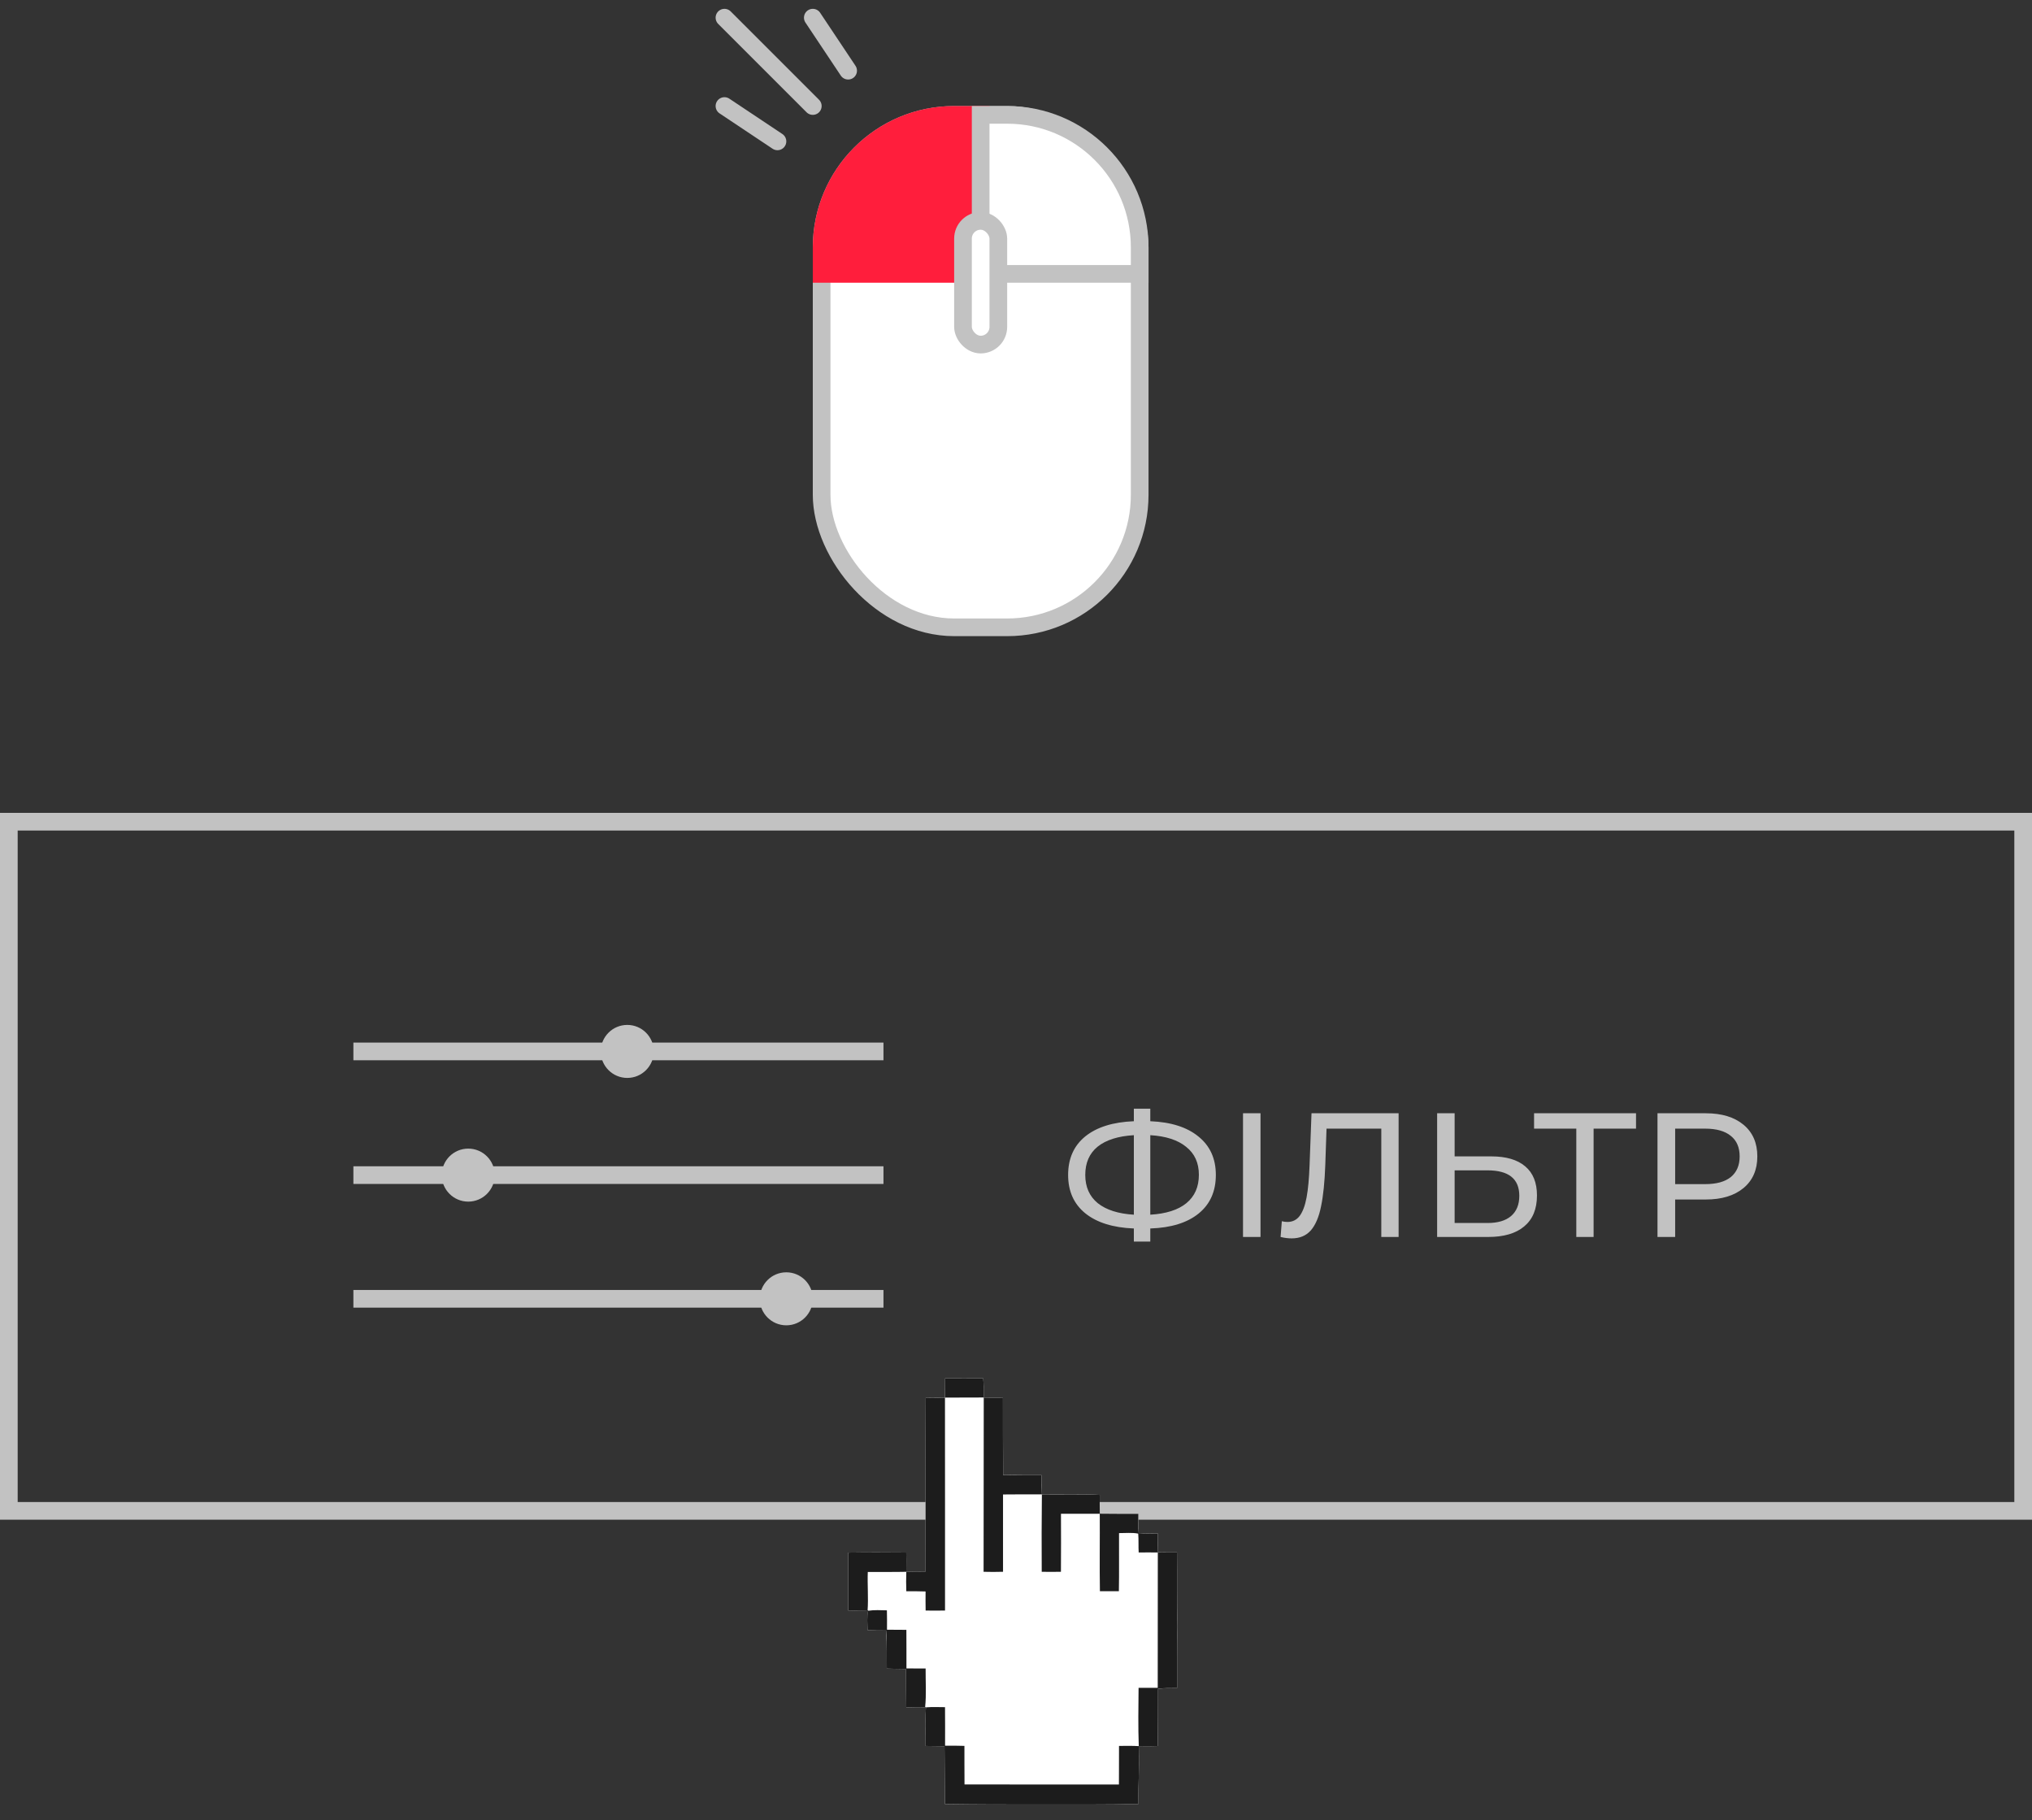 <svg width="115" height="103" viewBox="0 0 115 103" fill="none" xmlns="http://www.w3.org/2000/svg">
<rect x="0" y="0" width="115" height="103" fill="#333333" stroke="none"/>
<rect x="0.5" y="46.5" width="114" height="39" stroke="#C2C2C2"/>
<path d="M53.49 78C53.485 78.318 53.483 78.636 53.481 78.954L53.479 79.087L53.346 79.093C53.028 79.103 52.71 79.106 52.391 79.108C52.373 82.338 52.383 85.565 52.382 88.794V88.933L52.243 88.934C51.975 88.937 51.705 88.94 51.435 88.947L51.29 88.95L51.291 88.804C51.297 88.489 51.294 88.174 51.288 87.86C50.193 87.851 49.096 87.845 48.001 87.864C48.002 88.955 47.999 90.045 48.001 91.136C48.318 91.143 48.639 91.157 48.961 91.135L49.137 91.122L49.111 91.297C49.065 91.612 49.095 91.93 49.096 92.246C49.4 92.262 49.705 92.265 50.011 92.266H50.141L50.152 92.396C50.203 93.07 50.177 93.748 50.189 94.425C50.503 94.438 50.82 94.443 51.137 94.447L51.274 94.448L51.276 94.585C51.281 95.262 51.279 95.939 51.29 96.615C51.607 96.62 51.927 96.636 52.248 96.617L52.41 96.608L52.398 96.768C52.344 97.445 52.391 98.126 52.385 98.805C52.695 98.811 53.004 98.815 53.314 98.817H53.453L53.455 98.956C53.468 100.001 53.462 101.046 53.476 102.092C55.279 102.118 57.085 102.12 58.889 102.118C60.736 102.115 62.584 102.131 64.431 102.087C64.401 101.044 64.495 100.003 64.452 98.961L64.447 98.812L64.596 98.815C64.906 98.824 65.217 98.818 65.525 98.808C65.536 97.772 65.538 96.734 65.539 95.697V95.569L65.666 95.556C65.981 95.526 66.298 95.524 66.617 95.526C66.625 94.365 66.603 93.205 66.638 92.044V92.04V92.037C66.6 90.642 66.627 89.246 66.61 87.851C66.297 87.854 65.985 87.85 65.674 87.846L65.539 87.844L65.535 87.709C65.529 87.401 65.525 87.091 65.53 86.782C65.209 86.772 64.89 86.782 64.572 86.764L64.449 86.757L64.44 86.634C64.417 86.314 64.428 85.991 64.424 85.667C63.743 85.664 63.063 85.67 62.384 85.66L62.247 85.658L62.245 85.521C62.24 85.214 62.236 84.906 62.24 84.597C61.195 84.542 60.148 84.578 59.104 84.566L58.97 84.564L58.965 84.432C58.95 84.116 58.945 83.798 58.945 83.479C58.266 83.476 57.587 83.481 56.909 83.467L56.773 83.463L56.772 83.328C56.758 81.922 56.766 80.516 56.761 79.11C56.58 79.108 56.399 79.107 56.218 79.107C56.083 79.106 55.948 79.107 55.813 79.108L55.669 79.11L55.671 78.966C55.675 78.643 55.675 78.321 55.644 78C54.926 78.002 54.208 78.005 53.49 78H53.49Z" fill="white"/>
<path d="M53.49 78C54.208 78.004 54.926 78.003 55.644 78.001C55.679 78.361 55.678 78.723 55.67 79.084C54.94 79.091 54.211 79.082 53.48 79.091C53.483 78.727 53.484 78.364 53.49 78Z" fill="#1C1C1C"/>
<path d="M52.391 79.108C52.754 79.106 53.117 79.107 53.48 79.091C53.481 83.107 53.487 87.124 53.483 91.14C53.117 91.148 52.751 91.148 52.386 91.141C52.379 90.781 52.379 90.421 52.383 90.061C52.02 90.047 51.656 90.049 51.292 90.05C51.28 89.683 51.278 89.315 51.292 88.948C51.655 88.934 52.018 88.939 52.382 88.933C52.383 85.658 52.373 82.383 52.391 79.108Z" fill="#1C1C1C"/>
<path d="M55.675 79.109C56.037 79.105 56.399 79.107 56.761 79.11C56.766 80.562 56.756 82.015 56.772 83.467C57.496 83.486 58.221 83.475 58.946 83.479C58.945 83.841 58.946 84.204 58.967 84.566C60.057 84.583 61.15 84.54 62.239 84.597C62.235 84.951 62.237 85.305 62.245 85.659C62.971 85.672 63.698 85.664 64.425 85.667C64.43 86.031 64.406 86.396 64.445 86.759C64.806 86.79 65.168 86.771 65.53 86.782C65.524 87.136 65.527 87.491 65.536 87.846C65.894 87.852 66.252 87.855 66.61 87.852C66.627 89.248 66.6 90.645 66.638 92.04C66.603 93.203 66.624 94.365 66.617 95.527C66.257 95.524 65.896 95.523 65.539 95.567C65.538 96.647 65.537 97.728 65.525 98.808C65.166 98.819 64.807 98.831 64.448 98.813C64.408 97.714 64.427 96.614 64.437 95.514C64.798 95.518 65.16 95.518 65.521 95.515C65.522 92.961 65.524 90.408 65.526 87.855C65.165 87.85 64.804 87.85 64.443 87.855C64.422 87.499 64.446 87.142 64.417 86.787C64.059 86.719 63.693 86.761 63.331 86.759C63.324 87.855 63.344 88.95 63.322 90.046C62.965 90.047 62.607 90.047 62.249 90.047C62.225 88.586 62.25 87.125 62.241 85.664C61.509 85.66 60.776 85.662 60.045 85.664C60.045 86.759 60.056 87.853 60.043 88.947C59.68 88.955 59.318 88.955 58.956 88.948C58.949 87.488 58.947 86.028 58.965 84.568C58.232 84.564 57.499 84.564 56.766 84.572C56.759 86.031 56.772 87.489 56.766 88.947C56.4 88.958 56.032 88.959 55.666 88.948C55.666 85.669 55.668 82.389 55.675 79.109Z" fill="#1C1C1C"/>
<path d="M48.001 87.863C49.097 87.845 50.193 87.85 51.288 87.86C51.296 88.223 51.302 88.585 51.292 88.948C50.565 88.965 49.838 88.952 49.112 88.958C49.085 89.681 49.151 90.406 49.102 91.129C48.736 91.171 48.367 91.143 48.001 91.136C47.998 90.045 48.003 88.954 48.001 87.863Z" fill="#1C1C1C"/>
<path d="M49.131 91.153C49.483 91.099 49.84 91.12 50.194 91.129C50.202 91.495 50.203 91.86 50.199 92.226C50.565 92.228 50.93 92.228 51.296 92.233C51.305 92.961 51.296 93.689 51.3 94.417C51.661 94.415 52.023 94.415 52.385 94.42C52.38 95.151 52.432 95.886 52.357 96.613C52.001 96.646 51.644 96.62 51.289 96.615C51.278 95.893 51.279 95.171 51.273 94.449C50.911 94.447 50.55 94.441 50.188 94.426C50.176 93.707 50.211 92.987 50.146 92.27C49.796 92.271 49.446 92.265 49.097 92.247C49.096 91.882 49.048 91.512 49.131 91.153Z" fill="#1C1C1C"/>
<path d="M52.407 96.618C52.765 96.59 53.124 96.607 53.483 96.609C53.493 97.336 53.484 98.062 53.486 98.788C53.85 98.787 54.216 98.787 54.581 98.8C54.588 99.526 54.575 100.254 54.586 100.981C57.499 100.988 60.412 100.986 63.325 100.985C63.336 100.257 63.322 99.53 63.33 98.802C63.703 98.797 64.076 98.792 64.449 98.813C64.508 99.904 64.401 100.995 64.432 102.087C62.584 102.131 60.737 102.115 58.889 102.117C57.085 102.12 55.281 102.117 53.477 102.091C53.462 101 53.47 99.909 53.453 98.819C53.097 98.818 52.742 98.812 52.386 98.805C52.391 98.077 52.333 97.343 52.407 96.618Z" fill="#1C1C1C"/>
<line x1="20" y1="73.5" x2="50" y2="73.5" stroke="#C2C2C2"/>
<line x1="20" y1="66.5" x2="50" y2="66.5" stroke="#C2C2C2"/>
<line x1="20" y1="59.5" x2="50" y2="59.5" stroke="#C2C2C2"/>
<circle cx="26.5" cy="66.5" r="1.5" fill="#C2C2C2"/>
<circle cx="35.5" cy="59.5" r="1.5" fill="#C2C2C2"/>
<circle cx="44.5" cy="73.5" r="1.5" fill="#C2C2C2"/>
<path d="M68.81 66.49C68.81 67.417 68.487 68.143 67.84 68.67C67.193 69.197 66.28 69.48 65.1 69.52V70.26H64.17V69.52C62.99 69.473 62.073 69.187 61.42 68.66C60.773 68.133 60.45 67.41 60.45 66.49C60.45 65.563 60.773 64.837 61.42 64.31C62.073 63.783 62.99 63.497 64.17 63.45V62.74H65.1V63.45C66.273 63.497 67.183 63.787 67.83 64.32C68.483 64.847 68.81 65.57 68.81 66.49ZM65.1 68.74C65.993 68.687 66.673 68.47 67.14 68.09C67.613 67.703 67.85 67.167 67.85 66.48C67.85 65.807 67.61 65.28 67.13 64.9C66.657 64.513 65.98 64.293 65.1 64.24V68.74ZM61.42 66.49C61.42 67.17 61.657 67.703 62.13 68.09C62.61 68.47 63.29 68.687 64.17 68.74V64.24C63.277 64.293 62.593 64.51 62.12 64.89C61.653 65.27 61.42 65.803 61.42 66.49ZM70.348 63H71.338V70H70.348V63ZM79.154 63V70H78.174V63.87H75.074L75.004 65.92C74.97 66.887 74.89 67.67 74.764 68.27C74.644 68.87 74.45 69.323 74.184 69.63C73.917 69.93 73.557 70.08 73.104 70.08C72.897 70.08 72.687 70.053 72.474 70L72.544 69.11C72.65 69.137 72.757 69.15 72.864 69.15C73.15 69.15 73.38 69.037 73.554 68.81C73.727 68.577 73.857 68.23 73.944 67.77C74.03 67.31 74.087 66.703 74.114 65.95L74.224 63H79.154ZM84.404 65.44C85.237 65.44 85.874 65.627 86.314 66C86.761 66.373 86.984 66.923 86.984 67.65C86.984 68.417 86.744 69 86.264 69.4C85.791 69.8 85.111 70 84.224 70H81.334V63H82.324V65.44H84.404ZM84.184 69.21C84.764 69.21 85.207 69.08 85.514 68.82C85.828 68.553 85.984 68.17 85.984 67.67C85.984 66.71 85.384 66.23 84.184 66.23H82.324V69.21H84.184ZM92.59 63.87H90.189V70H89.21V63.87H86.82V63H92.59V63.87ZM96.535 63C97.442 63 98.155 63.217 98.675 63.65C99.195 64.083 99.455 64.68 99.455 65.44C99.455 66.2 99.195 66.797 98.675 67.23C98.155 67.663 97.442 67.88 96.535 67.88H94.805V70H93.805V63H96.535ZM96.505 67.01C97.138 67.01 97.621 66.877 97.955 66.61C98.288 66.337 98.455 65.947 98.455 65.44C98.455 64.933 98.288 64.547 97.955 64.28C97.621 64.007 97.138 63.87 96.505 63.87H94.805V67.01H96.505Z" fill="#C2C2C2"/>
<rect x="46.5" y="6.5" width="18" height="29" rx="7.5" fill="white" stroke="#C2C2C2"/>
<path d="M46 14C46 9.582 49.582 6 54 6H56V16H46V14Z" fill="#FF1E3C"/>
<path d="M64.5 14C64.5 9.858 61.142 6.5 57 6.5H55.5V15.5H64.5V14Z" fill="white" stroke="#C2C2C2"/>
<rect x="54.5" y="12.5" width="2" height="7" rx="1" fill="white" stroke="#C2C2C2"/>
<path d="M46 6L41 1" stroke="#C2C2C2" stroke-linecap="round"/>
<path d="M48 4L46 1" stroke="#C2C2C2" stroke-linecap="round"/>
<path d="M44 8L41 6" stroke="#C2C2C2" stroke-linecap="round"/>
</svg>
